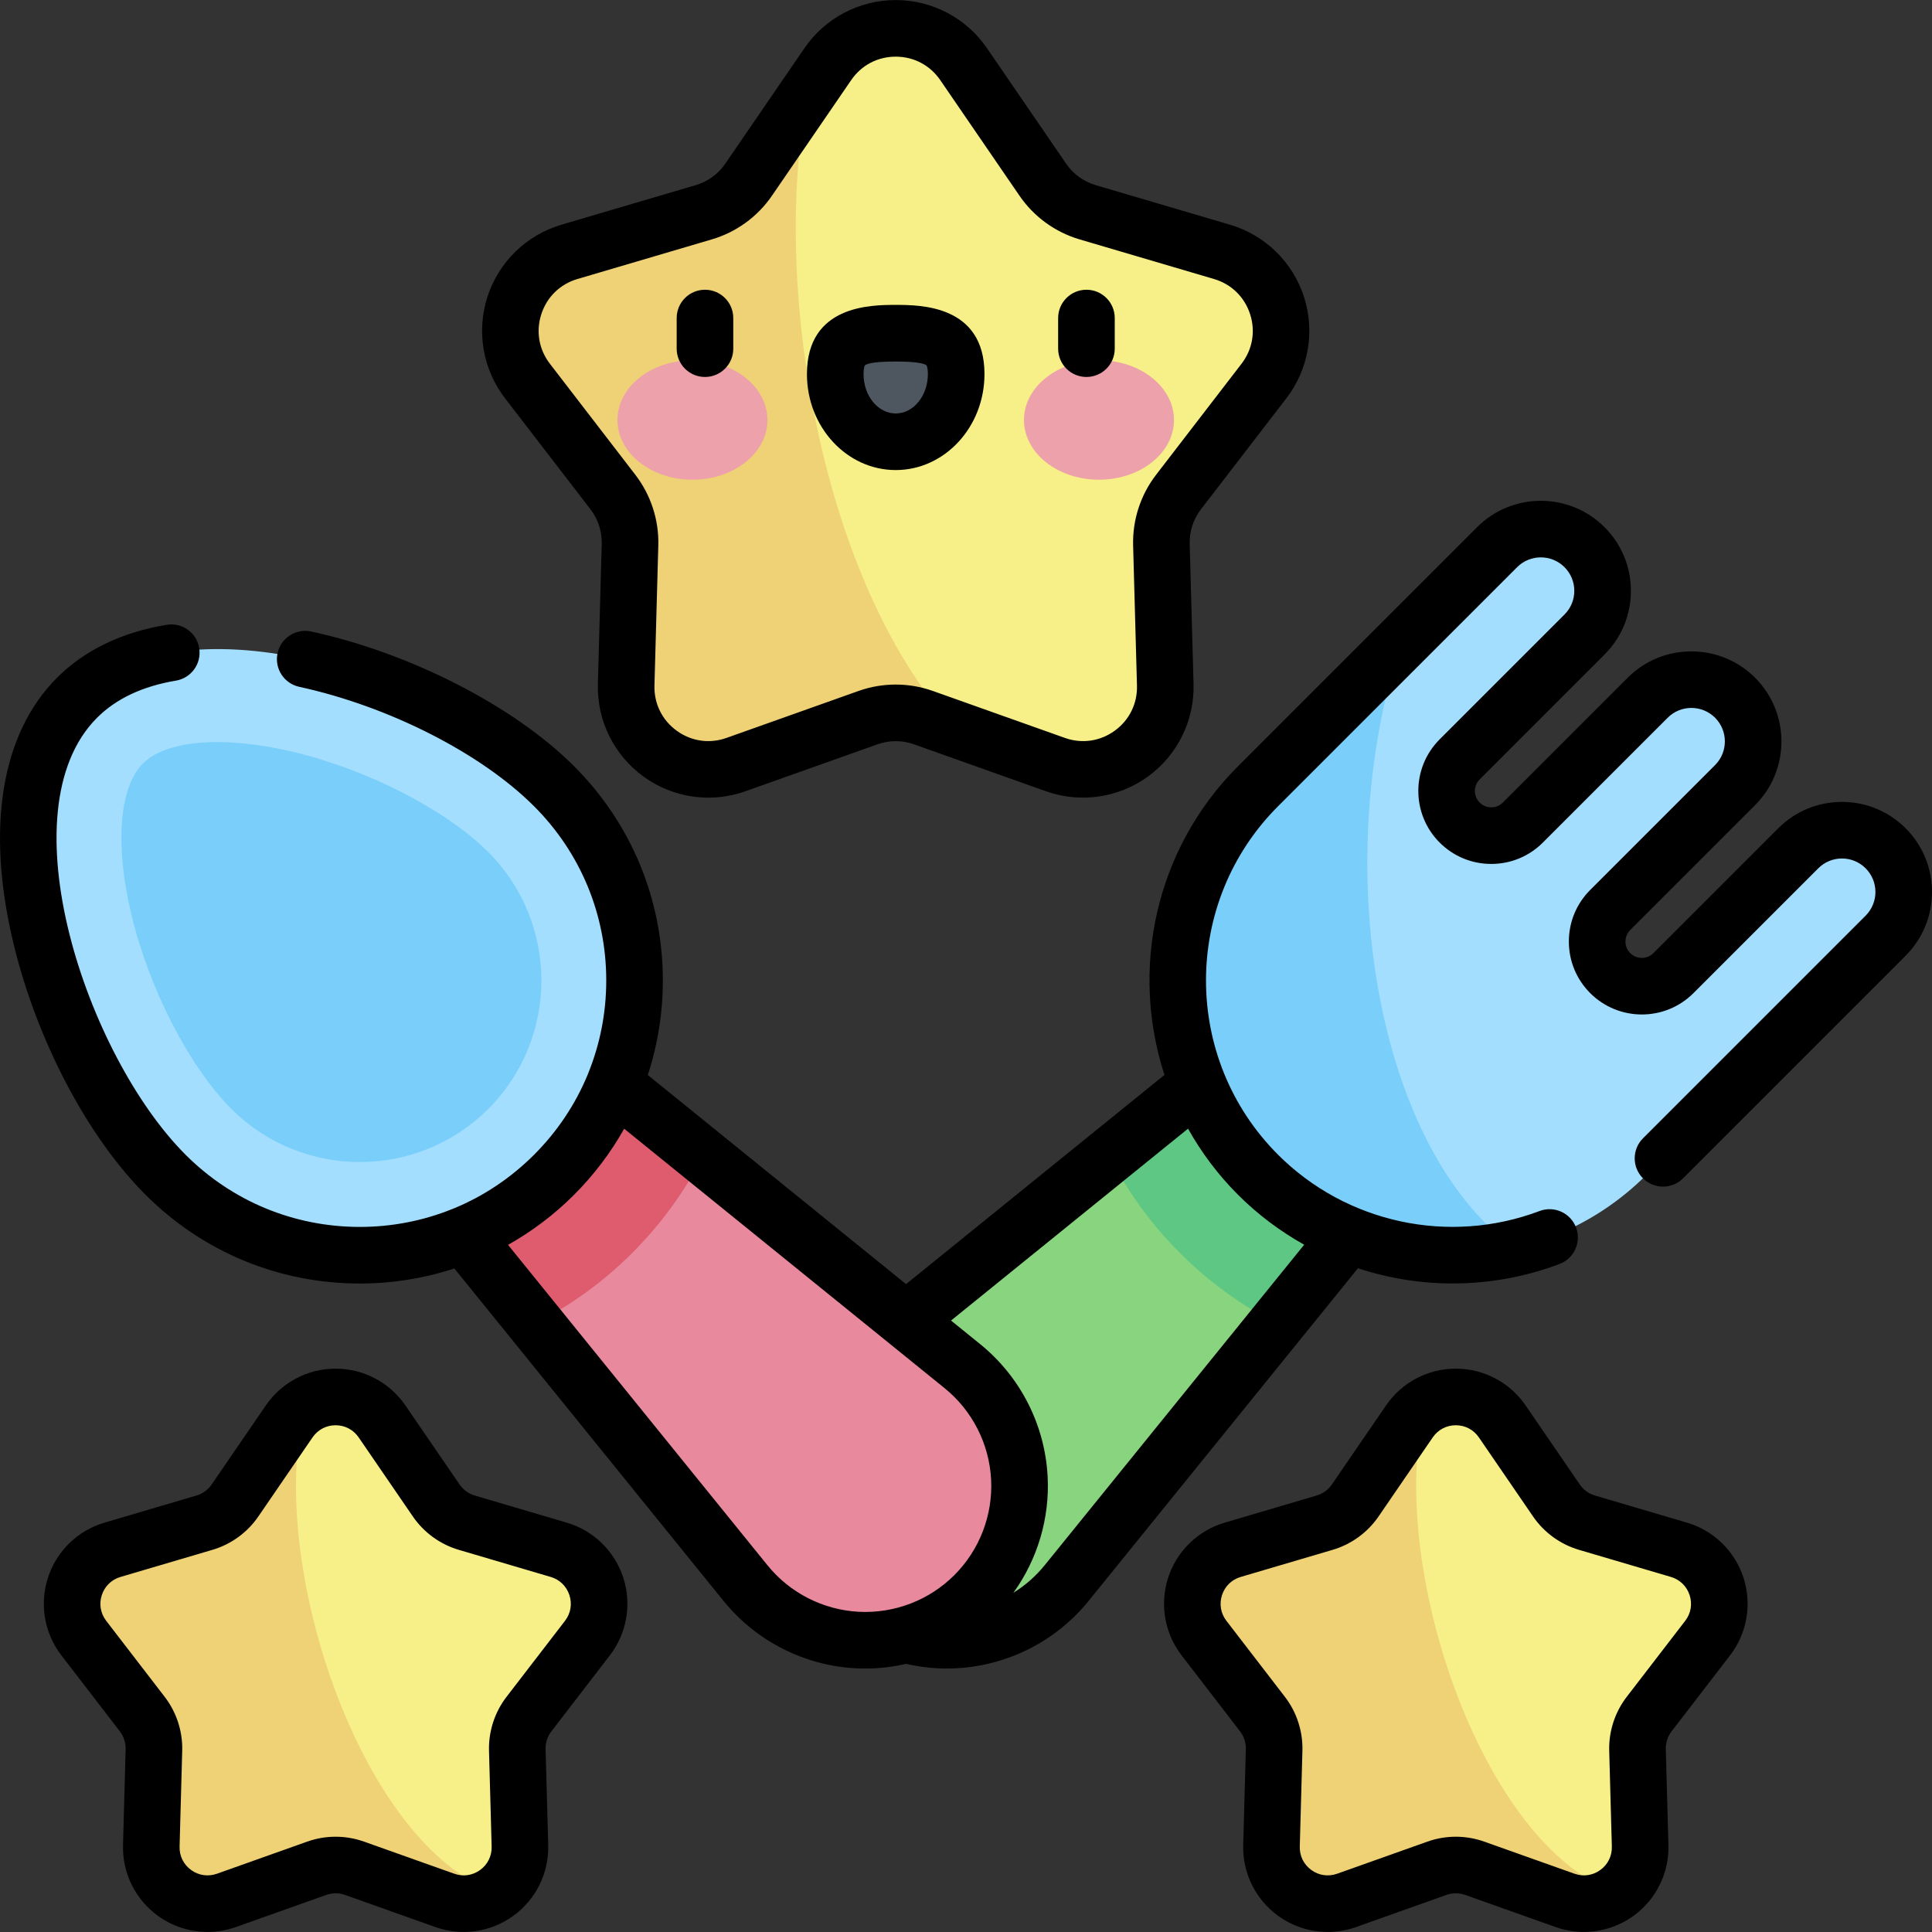 <svg id="Capa_1" enable-background="new 0 0 512.019 512.019" height="512" viewBox="0 0 512.019 512.019" width="512" xmlns="http://www.w3.org/2000/svg"><rect x="0" y="0" width="512.019" height="512.019" fill="#333333" stroke="none"/><path d="m222.013 422.729c-17.158-17.158-15.677-45.399 3.182-60.669l99.891-80.879 38.475 38.475-80.879 99.891c-15.269 18.859-43.511 20.34-60.669 3.182z" fill="#89d47f"/><path d="m325.085 281.182-31.087 25.17c4.731 9.264 10.948 17.959 18.69 25.702 7.653 7.653 16.319 13.917 25.679 18.719l25.193-31.115z" fill="#5ec783"/><path d="m476.576 224.817-33.084 33.084c-4.624 4.624-12.122 4.624-16.746 0-4.624-4.624-4.624-12.122 0-16.746l33.084-33.084c6.395-6.395 6.395-16.763 0-23.158-6.395-6.395-16.763-6.395-23.158 0l-33.084 33.084c-4.624 4.624-12.122 4.624-16.746 0-4.624-4.624-4.624-12.122 0-16.746l33.084-33.084c6.395-6.395 6.395-16.763 0-23.158-6.395-6.395-16.763-6.395-23.158 0l-63.36 63.361c-28.433 28.433-28.433 74.532 0 102.966 28.433 28.433 74.533 28.433 102.966 0l63.36-63.361c6.395-6.395 6.395-16.763 0-23.158-6.395-6.395-16.763-6.395-23.158 0z" fill="#a3defe"/><path d="m371.181 170.596-37.773 37.773c-28.433 28.433-28.433 74.532 0 102.966 18.434 18.434 44.29 24.901 67.947 19.433-36.476-26.417-49.285-100.765-30.174-160.172z" fill="#7acefa"/><path d="m258.238 422.729c-17.158 17.158-45.399 15.677-60.669-3.181l-80.878-99.891 38.475-38.475 99.891 80.879c18.859 15.269 20.34 43.51 3.181 60.668z" fill="#e8899e"/><path d="m116.691 319.657 25.17 31.087c9.264-4.731 17.959-10.948 25.702-18.69 7.653-7.653 13.917-16.319 18.719-25.679l-31.115-25.193z" fill="#de5c6e"/><path d="m146.844 208.369c-28.433-28.433-97.989-51.889-126.422-23.456s-4.977 97.989 23.456 126.422 74.533 28.433 102.966 0 28.433-74.533 0-102.966z" fill="#a3defe"/><path d="m129.4 293.89c-18.769 18.769-49.308 18.769-68.077 0-11.146-11.146-21.798-31.846-26.505-51.509-4.405-18.402-3.237-33.738 3.049-40.024s21.621-7.454 40.022-3.049c19.664 4.707 40.364 15.359 51.51 26.505 18.769 18.77 18.77 49.308.001 68.077z" fill="#7acefa"/><path d="m230.073 190.176-35.011 12.45c-14.442 5.135-29.537-5.832-29.115-21.154l1.022-37.144c.138-5.016-1.457-9.926-4.517-13.903l-22.659-29.45c-9.347-12.148-3.581-29.893 11.121-34.227l35.642-10.507c4.813-1.419 8.99-4.453 11.826-8.592l21.006-30.651c8.665-12.643 27.324-12.643 35.989 0l21.006 30.651c2.837 4.139 7.013 7.174 11.826 8.592l35.642 10.507c14.702 4.334 20.468 22.079 11.121 34.227l-22.659 29.45c-3.06 3.977-4.655 8.887-4.517 13.903l1.022 37.144c.421 15.322-14.674 26.289-29.116 21.154l-35.011-12.45c-4.728-1.681-9.891-1.681-14.618 0z" fill="#f7ef87"/><path d="m195.062 202.626 35.011-12.45c4.727-1.681 9.89-1.681 14.618 0l8.47 3.012c-37.615-41.217-48.784-123.526-38.818-168.83l-15.962 23.29c-2.837 4.139-7.013 7.174-11.826 8.592l-35.642 10.507c-14.702 4.334-20.468 22.079-11.121 34.227l22.66 29.45c3.06 3.977 4.655 8.887 4.517 13.903l-1.022 37.145c-.422 15.322 14.673 26.289 29.115 21.154z" fill="#efd176"/><ellipse cx="183.511" cy="111.304" fill="#eda1ab" rx="19.877" ry="15.829"/><ellipse cx="291.252" cy="111.304" fill="#eda1ab" rx="19.877" ry="15.829"/><path d="m253.408 99.142c0-9.904-7.175-10.835-16.026-10.835s-16.026.931-16.026 10.835 7.175 17.933 16.026 17.933c8.85 0 16.026-8.029 16.026-17.933z" fill="#4e5660"/><path d="m83.945 495.126-23.941 8.513c-9.875 3.512-20.198-3.988-19.91-14.465l.699-25.4c.094-3.43-.997-6.787-3.089-9.507l-15.495-20.138c-6.392-8.307-2.449-20.442 7.605-23.405l24.373-7.185c3.291-.97 6.147-3.045 8.087-5.876l14.365-20.96c5.925-8.646 18.685-8.646 24.61 0l14.365 20.96c1.94 2.83 4.796 4.905 8.087 5.876l24.373 7.185c10.053 2.964 13.996 15.098 7.605 23.405l-15.495 20.138c-2.092 2.719-3.183 6.077-3.089 9.507l.699 25.4c.288 10.477-10.034 17.977-19.91 14.465l-23.941-8.513c-3.235-1.149-6.765-1.149-9.998 0z" fill="#f7ef87"/><path d="m37.704 454.268c2.092 2.719 3.183 6.077 3.089 9.507l-.699 25.4c-.288 10.477 10.034 17.977 19.91 14.465l23.941-8.513c3.233-1.15 6.763-1.15 9.996 0l23.941 8.513c4.931 1.754 9.973.761 13.751-1.976-36.261-12.487-61.308-88.527-50.772-129.063-1.602 1.034-3.05 2.392-4.222 4.104l-14.365 20.96c-1.94 2.83-4.796 4.906-8.087 5.876l-24.373 7.185c-10.053 2.964-13.996 15.098-7.605 23.405z" fill="#efd176"/><path d="m380.822 495.126-23.941 8.513c-9.875 3.512-20.198-3.988-19.91-14.465l.699-25.4c.094-3.43-.997-6.787-3.089-9.507l-15.495-20.138c-6.391-8.307-2.449-20.442 7.605-23.405l24.373-7.185c3.291-.97 6.147-3.045 8.087-5.876l14.365-20.96c5.925-8.646 18.684-8.646 24.61 0l14.365 20.96c1.94 2.83 4.796 4.905 8.087 5.876l24.373 7.185c10.054 2.964 13.996 15.098 7.605 23.405l-15.495 20.138c-2.092 2.719-3.183 6.077-3.089 9.507l.699 25.4c.288 10.477-10.034 17.977-19.91 14.465l-23.941-8.513c-3.235-1.149-6.765-1.149-9.998 0z" fill="#f7ef87"/><path d="m334.581 454.268c2.092 2.719 3.183 6.077 3.089 9.507l-.699 25.4c-.288 10.477 10.034 17.977 19.91 14.465l23.941-8.513c3.233-1.15 6.763-1.15 9.996 0l23.941 8.513c4.931 1.754 9.973.761 13.751-1.976-36.261-12.487-61.308-88.527-50.772-129.063-1.602 1.034-3.049 2.392-4.222 4.104l-14.365 20.96c-1.94 2.83-4.796 4.906-8.087 5.876l-24.373 7.185c-10.053 2.964-13.996 15.098-7.605 23.405z" fill="#efd176"/><path d="m237.382 124.574c12.972 0 23.525-11.409 23.525-25.433 0-18.335-17.091-18.335-23.525-18.335s-23.526 0-23.526 18.335c0 14.024 10.553 25.433 23.526 25.433zm-8.171-27.731c.302-.312 1.701-1.036 8.171-1.036 6.469 0 7.868.725 8.168 1.034.004.005.357.534.357 2.301 0 5.753-3.824 10.433-8.525 10.433s-8.526-4.68-8.526-10.433c0-1.767.353-2.296.355-2.299zm-42.377 3.062c4.143 0 7.5-3.357 7.5-7.5v-8.116c0-4.143-3.357-7.5-7.5-7.5s-7.5 3.357-7.5 7.5v8.116c0 4.143 3.358 7.5 7.5 7.5zm101.095 0c4.143 0 7.5-3.357 7.5-7.5v-8.116c0-4.143-3.357-7.5-7.5-7.5s-7.5 3.357-7.5 7.5v8.116c0 4.143 3.357 7.5 7.5 7.5zm159.14 303.625-24.371-7.184c-1.633-.482-3.061-1.52-4.022-2.923l-14.364-20.96c-4.183-6.102-11.095-9.744-18.492-9.744-7.396 0-14.309 3.643-18.491 9.744l-14.364 20.961c-.962 1.402-2.39 2.44-4.02 2.921l-24.373 7.185c-7.095 2.092-12.695 7.54-14.981 14.574-2.286 7.035-.958 14.735 3.553 20.599l15.494 20.137c1.038 1.35 1.584 3.028 1.537 4.728l-.699 25.4c-.203 7.394 3.248 14.404 9.233 18.752 3.884 2.822 8.505 4.282 13.176 4.282 2.525 0 5.066-.427 7.512-1.297l23.941-8.514c1.603-.57 3.367-.57 4.971 0l23.94 8.514c6.971 2.48 14.705 1.361 20.689-2.985 5.983-4.348 9.435-11.358 9.231-18.752l-.699-25.399c-.046-1.701.499-3.381 1.536-4.728l15.495-20.138c4.511-5.863 5.839-13.563 3.553-20.6-2.289-7.034-7.89-12.482-14.985-14.573zm-.459 26.027-15.496 20.139c-3.133 4.073-4.781 9.146-4.641 14.285l.699 25.4c.068 2.483-1.045 4.744-3.055 6.204-2.009 1.461-4.505 1.819-6.846.988l-23.941-8.514c-2.422-.861-4.966-1.292-7.51-1.292-2.545 0-5.09.431-7.511 1.292l-23.941 8.514c-2.34.833-4.836.472-6.846-.988s-3.123-3.721-3.055-6.204l.699-25.399c.142-5.137-1.506-10.211-4.642-14.287l-15.495-20.138c-1.515-1.969-1.943-4.453-1.176-6.816.768-2.362 2.574-4.119 4.957-4.821l24.374-7.186c4.931-1.454 9.246-4.59 12.151-8.829l14.364-20.96c1.404-2.049 3.635-3.225 6.118-3.225 2.484 0 4.715 1.176 6.119 3.225l14.364 20.959c2.905 4.24 7.221 7.376 12.153 8.831l24.373 7.185c2.382.702 4.189 2.459 4.956 4.821.771 2.361.343 4.846-1.172 6.816zm-290.104-294.559c2.002 2.602 3.055 5.842 2.965 9.124l-1.021 37.145c-.267 9.669 4.247 18.836 12.072 24.521 5.079 3.69 11.122 5.601 17.229 5.601 3.303 0 6.625-.559 9.823-1.696l35.011-12.45c3.093-1.099 6.5-1.1 9.593 0l35.011 12.45c9.113 3.24 19.227 1.782 27.053-3.904 7.825-5.686 12.339-14.853 12.072-24.521l-1.021-37.145c-.09-3.281.963-6.521 2.965-9.124l22.659-29.449c5.898-7.667 7.636-17.736 4.646-26.935-2.989-9.199-10.313-16.324-19.591-19.06l-35.643-10.506c-3.148-.929-5.905-2.932-7.761-5.639l-21.006-30.651c-5.469-7.978-14.508-12.742-24.181-12.742-9.674 0-18.713 4.764-24.182 12.742l-21.006 30.651c-1.855 2.707-4.612 4.71-7.761 5.638l-35.643 10.507c-9.277 2.735-16.602 9.86-19.591 19.06-2.989 9.199-1.252 19.268 4.646 26.935zm-13.04-51.749c1.482-4.56 4.969-7.951 9.567-9.307l35.643-10.508c6.447-1.9 12.091-6.001 15.892-11.545l21.006-30.651c2.71-3.955 7.014-6.223 11.809-6.223 4.794 0 9.098 2.268 11.808 6.223l21.006 30.651c3.801 5.544 9.444 9.645 15.892 11.546l35.643 10.507c4.599 1.355 8.086 4.747 9.567 9.307s.654 9.354-2.27 13.153l-22.659 29.449c-4.1 5.329-6.255 11.964-6.07 18.683l1.021 37.145c.132 4.792-2.017 9.156-5.896 11.975-3.879 2.817-8.691 3.512-13.21 1.906l-35.011-12.45c-3.167-1.126-6.494-1.689-9.821-1.689-3.328 0-6.655.564-9.822 1.689l-35.011 12.45c-4.518 1.607-9.332.911-13.21-1.906-3.879-2.818-6.027-7.183-5.896-11.975l1.021-37.145c.185-6.721-1.972-13.355-6.07-18.683l-22.659-29.449c-2.924-3.8-3.751-8.593-2.27-13.153zm361.571 136.266c-4.51-4.51-10.505-6.994-16.883-6.994-6.377 0-12.373 2.483-16.883 6.993l-33.084 33.084c-1.691 1.693-4.447 1.693-6.139 0-.82-.82-1.272-1.91-1.272-3.069s.451-2.249 1.272-3.07l33.084-33.084c9.309-9.31 9.309-24.455 0-33.765-9.308-9.307-24.453-9.309-33.765 0l-33.085 33.084c-.819.82-1.909 1.271-3.069 1.271s-2.25-.451-3.069-1.271c-1.693-1.692-1.693-4.446 0-6.139l33.084-33.084c4.51-4.51 6.993-10.506 6.993-16.883 0-6.378-2.484-12.373-6.993-16.883-9.309-9.308-24.456-9.31-33.765 0l-63.36 63.36c-22.092 22.093-28.575 53.955-19.492 81.805l-68.486 55.451-68.446-55.419c2.611-7.982 3.989-16.408 3.989-25.05 0-21.451-8.354-41.618-23.521-56.787-15.957-15.956-43.302-29.972-69.665-35.705-4.05-.875-8.042 1.689-8.923 5.735-.88 4.048 1.688 8.042 5.735 8.923 23.748 5.164 48.181 17.59 62.245 31.654 12.336 12.335 19.129 28.735 19.129 46.18 0 8.542-1.639 16.83-4.75 24.516-.075.172-.142.346-.203.522-3.24 7.81-8.017 14.982-14.176 21.141s-13.331 10.936-21.142 14.176c-.175.061-.348.127-.519.202-7.687 3.111-15.976 4.75-24.518 4.75-17.444 0-33.845-6.793-46.18-19.129-26.233-26.232-48.05-91.218-23.454-115.813 5.054-5.055 12.085-8.362 20.898-9.832 4.086-.681 6.846-4.545 6.164-8.631-.681-4.085-4.538-6.851-8.631-6.164-11.959 1.993-21.729 6.711-29.039 14.02-14.779 14.78-18.894 39.733-11.587 70.26 6.158 25.727 19.586 51.312 35.043 66.769 15.169 15.168 35.336 23.521 56.787 23.521 8.642 0 17.067-1.378 25.05-3.989l71.329 88.096c8.614 10.638 21.394 17.15 35.064 17.867.842.044 1.683.066 2.522.066 3.664 0 7.289-.432 10.816-1.242 3.571.814 7.173 1.236 10.749 1.236 14.388 0 28.301-6.419 37.62-17.928l71.371-88.149c8.089 2.648 16.564 4.031 25.107 4.03 9.521-.001 19.121-1.69 28.329-5.17 3.875-1.464 5.829-5.791 4.365-9.666-1.463-3.875-5.794-5.831-9.666-4.365-23.984 9.059-51.185 3.204-69.306-14.917-25.464-25.463-25.464-66.896 0-92.358l63.36-63.36c3.46-3.461 9.091-3.459 12.551 0 1.676 1.676 2.6 3.904 2.6 6.275 0 2.37-.924 4.6-2.601 6.275l-33.084 33.084c-7.541 7.542-7.541 19.812 0 27.354 3.653 3.652 8.511 5.664 13.677 5.664s10.023-2.012 13.677-5.664l33.085-33.084c3.46-3.461 9.092-3.46 12.55 0 3.461 3.46 3.461 9.09 0 12.551l-33.083 33.084c-3.653 3.653-5.666 8.51-5.666 13.677 0 5.166 2.012 10.023 5.665 13.677 7.541 7.541 19.811 7.541 27.354 0l33.084-33.084c1.676-1.677 3.905-2.601 6.275-2.601 2.371 0 4.6.924 6.275 2.601 3.461 3.46 3.461 9.09 0 12.55l-59.006 59.006c-2.929 2.93-2.929 7.678 0 10.608 2.93 2.928 7.678 2.928 10.608 0l59.006-59.006c9.308-9.309 9.308-24.455-.001-33.763zm-252.102 197.911c-6.677 6.679-15.914 10.216-25.346 9.729-9.431-.494-18.248-4.987-24.191-12.327l-68.755-84.917c6.332-3.563 12.226-7.995 17.504-13.273s9.71-11.172 13.273-17.504l84.917 68.755c7.34 5.942 11.833 14.76 12.327 24.19.494 9.432-3.052 18.67-9.729 25.347zm75.169-100.787c5.281 5.281 11.199 9.692 17.533 13.236l-68.784 84.954c-2.375 2.933-5.192 5.368-8.288 7.296 6.398-8.88 9.66-19.763 9.079-30.83-.717-13.67-7.229-26.449-17.867-35.064l-7.731-6.26 62.808-50.854c3.516 6.278 7.917 12.189 13.25 17.522zm-177.911 86.891-24.371-7.184c-1.633-.482-3.061-1.52-4.023-2.923l-14.364-20.96c-4.183-6.102-11.095-9.744-18.492-9.744-7.396 0-14.309 3.643-18.491 9.744l-14.364 20.961c-.962 1.402-2.39 2.44-4.022 2.921l-24.371 7.185c-7.096 2.091-12.696 7.539-14.982 14.574s-.958 14.735 3.553 20.599l15.494 20.137c1.038 1.35 1.584 3.028 1.537 4.728l-.698 25.4c-.203 7.395 3.248 14.404 9.232 18.752 3.884 2.822 8.504 4.282 13.175 4.282 2.525 0 5.066-.427 7.512-1.297l23.941-8.514c1.604-.57 3.367-.57 4.971 0l23.94 8.514c6.972 2.48 14.705 1.361 20.688-2.985 5.983-4.348 9.435-11.358 9.232-18.752l-.699-25.399c-.046-1.701.499-3.381 1.536-4.728l15.495-20.138c4.511-5.863 5.839-13.563 3.553-20.6-2.287-7.034-7.888-12.482-14.982-14.573zm-.46 26.027-15.496 20.139c-3.133 4.073-4.781 9.146-4.641 14.285l.699 25.4c.068 2.483-1.045 4.744-3.055 6.204-2.009 1.461-4.505 1.819-6.846.988l-23.941-8.514c-2.422-.861-4.966-1.292-7.51-1.292-2.545 0-5.09.431-7.511 1.292l-23.941 8.514c-2.34.833-4.834.471-6.845-.987-2.01-1.46-3.123-3.722-3.055-6.205l.698-25.399c.142-5.137-1.506-10.211-4.642-14.287l-15.495-20.138c-1.515-1.969-1.943-4.453-1.176-6.816.768-2.362 2.574-4.119 4.958-4.821l24.373-7.186c4.931-1.454 9.246-4.59 12.151-8.829l14.364-20.96c1.404-2.049 3.635-3.225 6.118-3.225 2.484 0 4.715 1.176 6.119 3.225l14.364 20.959c2.905 4.24 7.221 7.376 12.153 8.831l24.373 7.185c2.382.702 4.188 2.459 4.956 4.821.771 2.361.343 4.846-1.172 6.816z"/></svg>